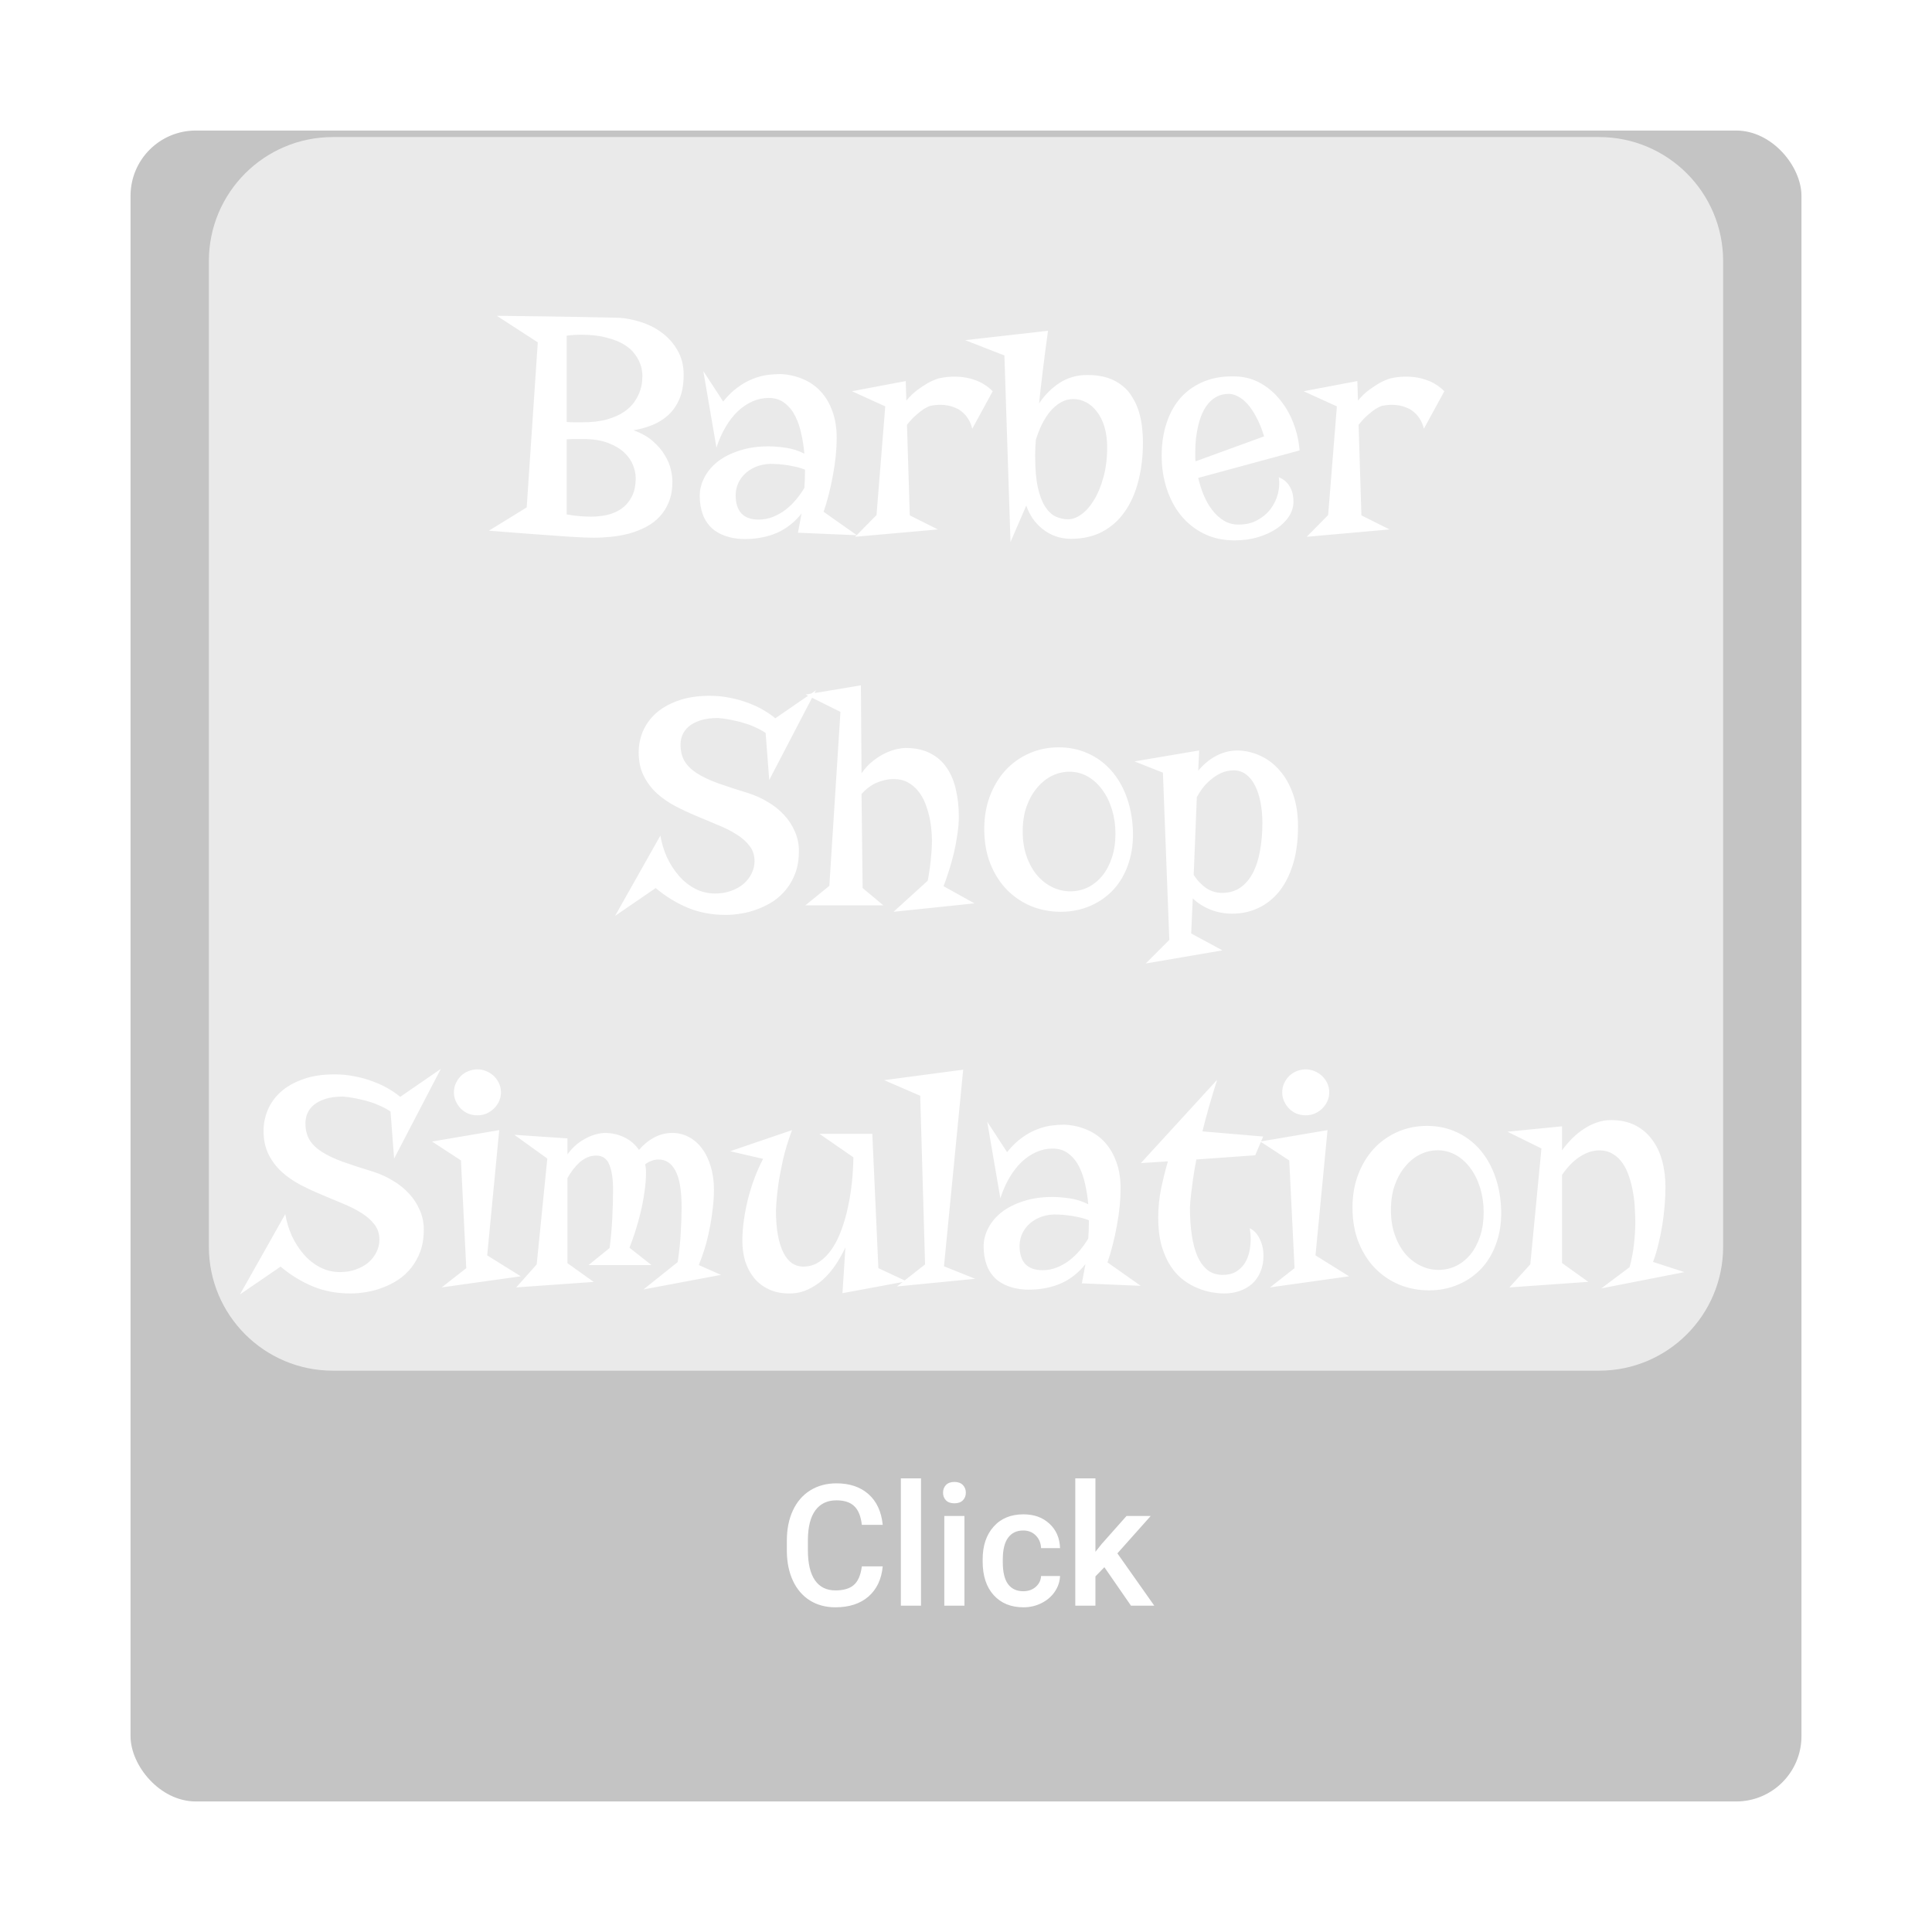 <svg width="296" height="296" viewBox="0 0 296 296" fill="none" xmlns="http://www.w3.org/2000/svg">
<g filter="url(#filter0_d)">
<rect x="20" y="9" width="256" height="256" rx="10" fill="#C4C4C4"/>
<path d="M104.742 46.404C104.742 47.872 104.527 49.108 104.096 50.113C103.666 51.118 103.091 51.947 102.374 52.601C101.656 53.255 100.834 53.766 99.909 54.132C98.984 54.499 98.035 54.762 97.062 54.922C98.29 55.368 99.287 55.935 100.053 56.621C100.834 57.306 101.44 58.024 101.871 58.774C102.318 59.508 102.621 60.233 102.78 60.951C102.94 61.653 103.02 62.243 103.02 62.722C103.02 63.918 102.844 64.963 102.493 65.856C102.142 66.749 101.664 67.515 101.058 68.153C100.467 68.791 99.774 69.317 98.976 69.732C98.178 70.147 97.325 70.482 96.416 70.737C95.523 70.976 94.598 71.144 93.641 71.239C92.7 71.335 91.782 71.383 90.889 71.383C90.586 71.383 90.275 71.375 89.956 71.359C89.653 71.359 89.27 71.343 88.808 71.311C88.345 71.295 87.763 71.263 87.061 71.215C86.375 71.168 85.49 71.104 84.405 71.024C83.321 70.944 82.005 70.849 80.457 70.737C78.91 70.609 77.06 70.466 74.907 70.306L80.697 66.741L82.395 41.452L76.127 37.384C79.078 37.416 81.662 37.448 83.879 37.48C86.112 37.512 87.994 37.544 89.525 37.576C91.312 37.608 92.843 37.639 94.119 37.671C95.363 37.671 96.615 37.863 97.876 38.246C99.151 38.612 100.292 39.163 101.297 39.897C102.318 40.63 103.147 41.547 103.785 42.648C104.423 43.733 104.742 44.985 104.742 46.404ZM98.426 46.548C98.426 46.404 98.402 46.157 98.354 45.806C98.322 45.439 98.21 45.033 98.019 44.586C97.844 44.123 97.564 43.645 97.182 43.15C96.799 42.64 96.264 42.177 95.579 41.763C94.893 41.348 94.023 41.005 92.971 40.734C91.934 40.447 90.666 40.295 89.166 40.279C88.369 40.279 87.587 40.327 86.822 40.423V53.654C87.237 53.686 87.651 53.702 88.066 53.702C88.481 53.702 88.847 53.702 89.166 53.702C90.698 53.702 91.99 53.55 93.043 53.247C94.095 52.944 94.965 52.553 95.65 52.075C96.336 51.596 96.863 51.078 97.23 50.52C97.612 49.945 97.891 49.395 98.067 48.869C98.242 48.326 98.346 47.848 98.378 47.433C98.41 47.018 98.426 46.723 98.426 46.548ZM89.31 56.262C88.959 56.262 88.56 56.262 88.114 56.262C87.667 56.262 87.237 56.278 86.822 56.31V67.818C87.54 67.945 88.201 68.033 88.808 68.081C89.414 68.129 90.02 68.153 90.626 68.153C91.439 68.153 92.245 68.065 93.043 67.89C93.856 67.698 94.582 67.379 95.22 66.933C95.874 66.47 96.4 65.856 96.799 65.09C97.198 64.325 97.397 63.368 97.397 62.219C97.397 61.629 97.261 60.983 96.99 60.281C96.719 59.579 96.272 58.933 95.65 58.343C95.028 57.753 94.199 57.259 93.162 56.86C92.125 56.461 90.841 56.262 89.31 56.262ZM128.189 56.094C128.189 56.94 128.142 57.849 128.046 58.822C127.95 59.795 127.807 60.784 127.615 61.789C127.44 62.794 127.224 63.782 126.969 64.755C126.73 65.712 126.467 66.598 126.18 67.411L131.276 71L122.256 70.617L122.806 67.674C121.849 68.871 120.741 69.788 119.48 70.426C118.236 71.048 116.793 71.423 115.15 71.55C113.81 71.646 112.638 71.55 111.633 71.263C110.644 70.992 109.814 70.569 109.145 69.995C108.491 69.405 108.004 68.687 107.685 67.842C107.366 66.981 107.207 66.023 107.207 64.971C107.207 63.998 107.446 63.057 107.924 62.148C108.403 61.222 109.089 60.409 109.982 59.707C110.891 59.005 112 58.447 113.308 58.032C114.616 57.602 116.099 57.386 117.758 57.386C118.523 57.386 119.401 57.458 120.39 57.602C121.395 57.745 122.344 58.048 123.237 58.511C123.157 57.538 123.006 56.549 122.782 55.544C122.575 54.523 122.264 53.598 121.849 52.769C121.434 51.939 120.892 51.269 120.222 50.759C119.568 50.232 118.747 49.969 117.758 49.969C116.912 49.969 116.091 50.145 115.293 50.496C114.496 50.846 113.746 51.349 113.044 52.003C112.359 52.657 111.736 53.454 111.178 54.395C110.62 55.337 110.149 56.397 109.767 57.578L107.757 45.854L110.795 50.52C111.545 49.594 112.303 48.861 113.068 48.318C113.834 47.76 114.592 47.337 115.341 47.05C116.107 46.747 116.841 46.548 117.542 46.452C118.26 46.356 118.946 46.309 119.6 46.309C120.828 46.372 121.961 46.628 122.998 47.074C124.05 47.505 124.959 48.135 125.725 48.964C126.491 49.778 127.089 50.783 127.52 51.979C127.966 53.175 128.189 54.547 128.189 56.094ZM123.237 63.751C123.269 63.304 123.293 62.873 123.309 62.459C123.325 62.044 123.333 61.637 123.333 61.238V60.951C122.758 60.728 122.176 60.56 121.586 60.449C121.012 60.321 120.477 60.233 119.983 60.185C119.488 60.122 119.066 60.09 118.715 60.09C118.38 60.074 118.157 60.066 118.045 60.066C117.136 60.098 116.346 60.265 115.676 60.568C115.006 60.871 114.448 61.254 114.001 61.717C113.571 62.163 113.244 62.666 113.021 63.224C112.813 63.782 112.709 64.333 112.709 64.875C112.709 66.103 113.005 67.036 113.595 67.674C114.201 68.296 115.078 68.607 116.227 68.607C116.992 68.607 117.718 68.472 118.404 68.201C119.09 67.93 119.728 67.571 120.318 67.124C120.924 66.662 121.466 66.143 121.945 65.569C122.439 64.979 122.87 64.373 123.237 63.751ZM148.957 54.683C148.813 54.092 148.606 53.59 148.335 53.175C148.08 52.761 147.785 52.418 147.45 52.147C147.131 51.859 146.788 51.644 146.421 51.501C146.054 51.341 145.687 51.221 145.32 51.142C144.459 50.966 143.542 50.974 142.569 51.166C142.234 51.277 141.875 51.453 141.492 51.692C141.157 51.915 140.774 52.218 140.344 52.601C139.913 52.968 139.451 53.462 138.956 54.084L139.387 67.961L143.693 70.115L131.013 71.239L134.291 67.914L135.63 51.261L130.534 48.94L138.765 47.385L138.86 50.376C139.419 49.706 139.993 49.156 140.583 48.725C141.173 48.294 141.708 47.944 142.186 47.672C142.744 47.369 143.287 47.138 143.813 46.978C144.77 46.755 145.743 46.667 146.732 46.715C147.147 46.731 147.577 46.779 148.024 46.859C148.486 46.939 148.949 47.066 149.412 47.242C149.89 47.401 150.353 47.624 150.799 47.912C151.246 48.183 151.677 48.526 152.091 48.94L148.957 54.683ZM164.078 71.55C163.217 71.55 162.419 71.415 161.686 71.144C160.952 70.872 160.298 70.505 159.724 70.043C159.149 69.58 158.647 69.046 158.216 68.44C157.802 67.818 157.475 67.156 157.235 66.454L154.819 72.029L153.886 43.461L147.88 41.117L160.561 39.681C160.242 42.01 159.971 44.092 159.748 45.926C159.524 47.744 159.341 49.371 159.197 50.807C160.059 49.515 161.103 48.47 162.332 47.672C163.576 46.859 164.995 46.452 166.59 46.452C167.771 46.452 168.799 46.596 169.677 46.883C170.554 47.17 171.304 47.569 171.926 48.079C172.564 48.574 173.082 49.164 173.481 49.85C173.896 50.52 174.223 51.237 174.462 52.003C174.701 52.769 174.869 53.558 174.964 54.372C175.06 55.185 175.108 55.991 175.108 56.788C175.108 58.941 174.869 60.927 174.39 62.746C173.928 64.548 173.234 66.103 172.309 67.411C171.399 68.719 170.251 69.74 168.863 70.474C167.492 71.191 165.896 71.55 164.078 71.55ZM164.437 50.137C163.767 50.137 163.137 50.304 162.547 50.639C161.957 50.974 161.414 51.429 160.92 52.003C160.441 52.577 160.011 53.247 159.628 54.013C159.261 54.762 158.95 55.56 158.695 56.405C158.663 56.868 158.639 57.267 158.623 57.602C158.607 57.921 158.599 58.192 158.599 58.415C158.583 58.686 158.583 58.91 158.599 59.085C158.599 60.935 158.735 62.467 159.006 63.679C159.277 64.891 159.644 65.864 160.106 66.598C160.569 67.315 161.103 67.826 161.709 68.129C162.332 68.416 162.978 68.56 163.647 68.56C164.317 68.56 165.003 68.304 165.705 67.794C166.407 67.284 167.045 66.55 167.619 65.593C168.209 64.636 168.688 63.479 169.055 62.123C169.438 60.768 169.629 59.236 169.629 57.53C169.629 56.334 169.485 55.273 169.198 54.348C168.911 53.422 168.52 52.649 168.026 52.027C167.547 51.405 166.997 50.934 166.375 50.615C165.753 50.296 165.107 50.137 164.437 50.137ZM183.578 62.219C183.785 63.112 184.064 63.99 184.415 64.851C184.766 65.697 185.197 66.454 185.707 67.124C186.217 67.794 186.808 68.336 187.478 68.751C188.147 69.166 188.905 69.373 189.75 69.373C190.867 69.373 191.84 69.142 192.669 68.679C193.499 68.217 194.177 67.634 194.703 66.933C195.229 66.215 195.596 65.433 195.804 64.588C196.011 63.727 196.051 62.905 195.923 62.123C196.37 62.299 196.737 62.53 197.024 62.817C197.327 63.105 197.558 63.423 197.718 63.774C197.893 64.109 198.013 64.46 198.077 64.827C198.14 65.178 198.172 65.521 198.172 65.856C198.172 66.622 197.949 67.363 197.502 68.081C197.056 68.783 196.426 69.413 195.612 69.971C194.815 70.513 193.866 70.952 192.765 71.287C191.665 71.622 190.46 71.79 189.152 71.79C187.398 71.79 185.827 71.447 184.439 70.761C183.067 70.075 181.903 69.15 180.946 67.985C179.989 66.805 179.255 65.425 178.745 63.846C178.234 62.267 177.979 60.584 177.979 58.798C177.979 56.98 178.234 55.305 178.745 53.773C179.255 52.226 180.005 50.91 180.994 49.826C181.999 48.741 183.227 47.92 184.678 47.361C186.13 46.803 187.805 46.58 189.703 46.691C191.011 46.787 192.215 47.162 193.315 47.816C194.416 48.47 195.373 49.315 196.187 50.352C197.016 51.373 197.678 52.545 198.172 53.869C198.683 55.193 198.994 56.573 199.105 58.008L183.578 62.219ZM183.123 58.367C183.123 58.59 183.123 58.814 183.123 59.037C183.123 59.245 183.139 59.46 183.171 59.683L193.674 55.855C193.323 54.706 192.925 53.726 192.478 52.912C192.047 52.083 191.593 51.405 191.114 50.878C190.636 50.352 190.149 49.969 189.655 49.73C189.176 49.475 188.714 49.347 188.267 49.347C187.597 49.347 187.007 49.475 186.497 49.73C185.986 49.985 185.54 50.336 185.157 50.783C184.79 51.213 184.471 51.724 184.2 52.314C183.944 52.904 183.737 53.534 183.578 54.204C183.418 54.874 183.299 55.568 183.219 56.286C183.155 56.987 183.123 57.681 183.123 58.367ZM218.15 54.683C218.007 54.092 217.799 53.59 217.528 53.175C217.273 52.761 216.978 52.418 216.643 52.147C216.324 51.859 215.981 51.644 215.614 51.501C215.247 51.341 214.881 51.221 214.514 51.142C213.652 50.966 212.735 50.974 211.762 51.166C211.427 51.277 211.068 51.453 210.686 51.692C210.351 51.915 209.968 52.218 209.537 52.601C209.106 52.968 208.644 53.462 208.149 54.084L208.58 67.961L212.887 70.115L200.206 71.239L203.484 67.914L204.824 51.261L199.728 48.94L207.958 47.385L208.054 50.376C208.612 49.706 209.186 49.156 209.776 48.725C210.367 48.294 210.901 47.944 211.379 47.672C211.938 47.369 212.48 47.138 213.006 46.978C213.963 46.755 214.936 46.667 215.925 46.715C216.34 46.731 216.771 46.779 217.217 46.859C217.68 46.939 218.142 47.066 218.605 47.242C219.083 47.401 219.546 47.624 219.993 47.912C220.439 48.183 220.87 48.526 221.285 48.94L218.15 54.683ZM108.738 95.605C109.822 95.605 110.859 95.708 111.848 95.915C112.853 96.107 113.786 96.37 114.647 96.705C115.509 97.024 116.29 97.391 116.992 97.806C117.694 98.22 118.292 98.635 118.787 99.05L125.007 94.767L117.854 108.5L117.303 101.299C116.841 100.98 116.338 100.701 115.796 100.461C115.27 100.206 114.735 99.999 114.193 99.839C113.667 99.664 113.156 99.528 112.662 99.433C112.167 99.321 111.729 99.233 111.346 99.169C110.963 99.106 110.652 99.066 110.413 99.05C110.189 99.018 110.07 99.002 110.054 99.002C108.969 99.002 108.06 99.122 107.326 99.361C106.592 99.6 105.994 99.911 105.532 100.294C105.085 100.677 104.758 101.115 104.551 101.61C104.359 102.088 104.264 102.575 104.264 103.069C104.264 104.074 104.471 104.928 104.886 105.629C105.3 106.315 105.931 106.929 106.776 107.472C107.621 108.014 108.698 108.524 110.006 109.003C111.314 109.465 112.853 109.968 114.624 110.51C115.692 110.845 116.697 111.3 117.638 111.874C118.595 112.432 119.425 113.094 120.126 113.86C120.828 114.61 121.379 115.455 121.777 116.396C122.192 117.321 122.399 118.318 122.399 119.387C122.399 120.631 122.224 121.739 121.873 122.712C121.522 123.669 121.052 124.515 120.461 125.249C119.887 125.966 119.217 126.58 118.452 127.091C117.686 127.585 116.889 127.984 116.059 128.287C115.246 128.606 114.416 128.829 113.571 128.957C112.741 129.101 111.96 129.172 111.226 129.172C109.073 129.172 107.119 128.806 105.364 128.072C103.61 127.338 101.975 126.333 100.459 125.057L94.239 129.316L101.177 117.018C101.369 118.167 101.704 119.275 102.182 120.344C102.677 121.396 103.283 122.338 104 123.167C104.718 123.996 105.548 124.658 106.489 125.153C107.43 125.647 108.459 125.895 109.575 125.895C110.468 125.895 111.282 125.759 112.016 125.488C112.765 125.217 113.403 124.858 113.93 124.411C114.456 123.949 114.863 123.422 115.15 122.832C115.453 122.226 115.604 121.596 115.604 120.942C115.604 120.033 115.349 119.251 114.839 118.597C114.328 117.927 113.659 117.337 112.829 116.827C112 116.3 111.051 115.822 109.982 115.391C108.929 114.944 107.845 114.49 106.728 114.027C105.611 113.565 104.519 113.054 103.45 112.496C102.397 111.938 101.456 111.284 100.627 110.534C99.797 109.769 99.128 108.875 98.617 107.854C98.107 106.834 97.852 105.629 97.852 104.242C97.852 103.173 98.059 102.128 98.474 101.107C98.904 100.071 99.558 99.145 100.436 98.332C101.329 97.519 102.461 96.865 103.833 96.37C105.205 95.86 106.84 95.605 108.738 95.605ZM123.38 127.713L127.065 124.722L128.764 98.069L123.428 95.413L131.898 94.001L131.994 107.472C132.536 106.69 133.134 106.052 133.788 105.558C134.442 105.047 135.08 104.648 135.702 104.361C136.34 104.074 136.922 103.875 137.449 103.763C137.991 103.652 138.414 103.596 138.717 103.596C140.216 103.596 141.484 103.867 142.521 104.409C143.558 104.936 144.395 105.669 145.033 106.61C145.687 107.551 146.158 108.668 146.445 109.96C146.748 111.236 146.899 112.624 146.899 114.123C146.899 114.952 146.828 115.838 146.684 116.779C146.556 117.72 146.381 118.669 146.158 119.626C145.934 120.567 145.679 121.484 145.392 122.377C145.121 123.255 144.842 124.052 144.555 124.77L149.292 127.402L136.898 128.694L142.138 123.933C142.361 122.752 142.521 121.644 142.617 120.607C142.728 119.57 142.784 118.605 142.784 117.712C142.784 117.265 142.752 116.723 142.688 116.085C142.641 115.447 142.537 114.785 142.377 114.099C142.218 113.397 142.003 112.703 141.731 112.018C141.46 111.332 141.101 110.718 140.655 110.175C140.224 109.633 139.698 109.194 139.076 108.859C138.47 108.524 137.744 108.357 136.898 108.357C136.069 108.357 135.216 108.54 134.338 108.907C133.477 109.274 132.695 109.856 131.994 110.654L132.161 125.057L135.343 127.713H123.38ZM150.799 115.989C150.799 114.203 151.078 112.552 151.637 111.037C152.211 109.505 153 108.181 154.005 107.065C155.026 105.948 156.23 105.079 157.618 104.457C159.022 103.819 160.553 103.5 162.212 103.5C163.823 103.5 165.298 103.803 166.638 104.409C167.978 104.999 169.142 105.837 170.131 106.921C171.12 108.006 171.91 109.306 172.5 110.821C173.09 112.337 173.441 114.011 173.553 115.846C173.664 117.808 173.457 119.586 172.931 121.181C172.42 122.76 171.663 124.108 170.658 125.225C169.653 126.325 168.449 127.179 167.045 127.785C165.657 128.391 164.15 128.694 162.523 128.694C160.96 128.694 159.468 128.415 158.049 127.856C156.645 127.282 155.401 126.453 154.316 125.368C153.248 124.284 152.394 122.96 151.756 121.396C151.118 119.817 150.799 118.015 150.799 115.989ZM156.685 116.396C156.685 117.8 156.884 119.068 157.283 120.2C157.682 121.333 158.216 122.298 158.886 123.095C159.556 123.877 160.33 124.483 161.207 124.914C162.084 125.344 163.009 125.56 163.982 125.56C164.955 125.56 165.865 125.352 166.71 124.938C167.555 124.507 168.289 123.909 168.911 123.143C169.533 122.361 170.02 121.428 170.371 120.344C170.722 119.259 170.897 118.055 170.897 116.731C170.897 115.423 170.722 114.195 170.371 113.046C170.02 111.882 169.525 110.869 168.887 110.008C168.265 109.146 167.523 108.469 166.662 107.974C165.801 107.48 164.86 107.232 163.839 107.232C162.93 107.232 162.044 107.44 161.183 107.854C160.338 108.269 159.58 108.875 158.91 109.673C158.24 110.454 157.698 111.411 157.283 112.544C156.884 113.676 156.685 114.96 156.685 116.396ZM183.578 107.089C183.944 106.642 184.343 106.236 184.774 105.869C185.205 105.486 185.675 105.159 186.186 104.888C186.696 104.601 187.238 104.377 187.812 104.218C188.403 104.058 189.033 103.979 189.703 103.979C190.931 104.026 192.095 104.313 193.196 104.84C194.312 105.366 195.285 106.124 196.115 107.113C196.96 108.086 197.63 109.29 198.125 110.726C198.619 112.145 198.866 113.772 198.866 115.606C198.866 117.84 198.603 119.793 198.077 121.468C197.55 123.143 196.833 124.539 195.923 125.655C195.014 126.756 193.945 127.585 192.717 128.144C191.505 128.702 190.205 128.981 188.817 128.981C187.605 128.981 186.481 128.774 185.444 128.359C184.407 127.944 183.506 127.37 182.74 126.636L182.501 132.02L187.286 134.604L175.539 136.613L179.151 133L178.17 107.376L173.816 105.653L183.721 103.979L183.578 107.089ZM188.961 107.017C188.738 107.017 188.419 107.057 188.004 107.137C187.589 107.216 187.119 107.4 186.592 107.687C186.082 107.974 185.54 108.389 184.965 108.931C184.407 109.473 183.873 110.207 183.362 111.132L182.884 123.047C183.394 123.845 184.016 124.507 184.75 125.033C185.5 125.544 186.329 125.799 187.238 125.799C188.323 125.799 189.256 125.528 190.038 124.985C190.819 124.443 191.457 123.693 191.952 122.736C192.462 121.763 192.829 120.623 193.052 119.315C193.292 118.007 193.411 116.587 193.411 115.056C193.411 113.94 193.315 112.895 193.124 111.922C192.933 110.933 192.653 110.08 192.287 109.362C191.92 108.628 191.457 108.054 190.899 107.639C190.341 107.224 189.695 107.017 188.961 107.017ZM51.267 153.604C52.351 153.604 53.388 153.708 54.377 153.916C55.382 154.107 56.315 154.37 57.176 154.705C58.038 155.024 58.819 155.391 59.521 155.806C60.223 156.22 60.821 156.635 61.315 157.05L67.536 152.767L60.382 166.5L59.832 159.299C59.37 158.98 58.867 158.701 58.325 158.461C57.798 158.206 57.264 157.999 56.722 157.839C56.195 157.664 55.685 157.528 55.19 157.433C54.696 157.321 54.257 157.233 53.874 157.169C53.492 157.106 53.181 157.066 52.941 157.05C52.718 157.018 52.599 157.002 52.583 157.002C51.498 157.002 50.589 157.122 49.855 157.361C49.121 157.6 48.523 157.911 48.06 158.294C47.614 158.677 47.287 159.115 47.08 159.61C46.888 160.088 46.792 160.575 46.792 161.069C46.792 162.074 47 162.928 47.415 163.629C47.829 164.315 48.459 164.929 49.305 165.472C50.15 166.014 51.227 166.524 52.535 167.003C53.843 167.465 55.382 167.968 57.152 168.51C58.221 168.845 59.226 169.3 60.167 169.874C61.124 170.432 61.953 171.094 62.655 171.86C63.357 172.61 63.907 173.455 64.306 174.396C64.721 175.321 64.928 176.318 64.928 177.387C64.928 178.631 64.753 179.739 64.402 180.712C64.051 181.669 63.58 182.515 62.99 183.249C62.416 183.966 61.746 184.58 60.98 185.091C60.215 185.585 59.417 185.984 58.588 186.287C57.774 186.606 56.945 186.829 56.1 186.957C55.27 187.101 54.489 187.172 53.755 187.172C51.602 187.172 49.648 186.806 47.893 186.072C46.139 185.338 44.504 184.333 42.988 183.057L36.768 187.316L43.706 175.018C43.898 176.167 44.232 177.275 44.711 178.344C45.205 179.396 45.812 180.338 46.529 181.167C47.247 181.996 48.077 182.658 49.018 183.153C49.959 183.647 50.987 183.895 52.104 183.895C52.997 183.895 53.811 183.759 54.544 183.488C55.294 183.217 55.932 182.858 56.459 182.411C56.985 181.949 57.392 181.422 57.679 180.832C57.982 180.226 58.133 179.596 58.133 178.942C58.133 178.033 57.878 177.251 57.368 176.597C56.857 175.927 56.187 175.337 55.358 174.827C54.529 174.3 53.579 173.822 52.511 173.391C51.458 172.944 50.373 172.49 49.257 172.027C48.14 171.565 47.048 171.054 45.979 170.496C44.926 169.938 43.985 169.284 43.156 168.534C42.326 167.769 41.656 166.875 41.146 165.854C40.636 164.834 40.38 163.629 40.38 162.242C40.38 161.173 40.588 160.128 41.002 159.107C41.433 158.071 42.087 157.146 42.964 156.332C43.858 155.519 44.99 154.865 46.362 154.37C47.734 153.86 49.368 153.604 51.267 153.604ZM67.68 186.239L71.436 183.296L70.623 166.788L66.196 163.893L76.484 162.146L74.642 181.334L79.786 184.541L67.68 186.239ZM76.748 156.356C76.748 156.834 76.652 157.289 76.46 157.72C76.269 158.134 76.006 158.509 75.671 158.844C75.336 159.163 74.953 159.418 74.522 159.61C74.092 159.785 73.637 159.873 73.159 159.873C72.648 159.873 72.17 159.785 71.723 159.61C71.293 159.418 70.918 159.163 70.599 158.844C70.28 158.509 70.024 158.134 69.833 157.72C69.642 157.289 69.546 156.834 69.546 156.356C69.546 155.861 69.642 155.407 69.833 154.992C70.024 154.562 70.28 154.187 70.599 153.868C70.918 153.549 71.293 153.301 71.723 153.126C72.17 152.935 72.648 152.839 73.159 152.839C73.637 152.839 74.092 152.935 74.522 153.126C74.953 153.301 75.336 153.549 75.671 153.868C76.006 154.187 76.269 154.562 76.46 154.992C76.652 155.407 76.748 155.861 76.748 156.356ZM79.092 186.239L82.227 182.722L83.853 166.5L78.805 162.864L86.94 163.414V165.854C87.546 165.041 88.176 164.411 88.83 163.964C89.5 163.518 90.114 163.191 90.672 162.983C91.326 162.744 91.972 162.609 92.61 162.577C93.743 162.577 94.772 162.808 95.697 163.271C96.622 163.733 97.356 164.371 97.898 165.185C98.568 164.387 99.334 163.757 100.195 163.294C101.056 162.816 101.989 162.577 102.994 162.577C103.903 162.577 104.749 162.784 105.53 163.199C106.312 163.613 106.982 164.196 107.54 164.945C108.114 165.695 108.561 166.612 108.88 167.697C109.215 168.765 109.382 169.954 109.382 171.262C109.382 172.203 109.319 173.184 109.191 174.205C109.079 175.225 108.92 176.238 108.712 177.243C108.521 178.248 108.282 179.229 107.995 180.186C107.708 181.127 107.396 182.004 107.062 182.818L110.459 184.325L98.592 186.55L103.832 182.363C104.087 180.641 104.246 179.069 104.31 177.65C104.39 176.214 104.43 174.994 104.43 173.989C104.43 171.421 104.119 169.555 103.497 168.391C102.89 167.226 102.021 166.644 100.889 166.644C100.203 166.644 99.517 166.891 98.831 167.386C98.927 167.769 98.975 168.175 98.975 168.606C98.975 169.579 98.895 170.584 98.735 171.621C98.592 172.657 98.4 173.678 98.161 174.683C97.922 175.688 97.651 176.661 97.348 177.602C97.045 178.543 96.742 179.396 96.439 180.162L99.812 182.818H90.17L93.4 180.21C93.591 178.727 93.727 177.211 93.807 175.664C93.886 174.101 93.926 172.633 93.926 171.262C93.926 169.635 93.735 168.359 93.352 167.434C92.985 166.508 92.315 166.046 91.342 166.046C90.848 166.046 90.385 166.142 89.955 166.333C89.54 166.524 89.149 166.78 88.782 167.099C88.431 167.418 88.096 167.785 87.777 168.199C87.474 168.614 87.195 169.045 86.94 169.491V182.531L90.96 185.402L79.092 186.239ZM133.643 162.72L134.576 183.296L138.883 185.306L129.073 187.125L129.528 180.114C129.081 181.055 128.571 181.957 127.997 182.818C127.422 183.663 126.776 184.413 126.059 185.067C125.341 185.705 124.551 186.215 123.69 186.598C122.845 186.981 121.927 187.172 120.938 187.172C119.758 187.172 118.721 186.965 117.828 186.55C116.935 186.136 116.185 185.569 115.579 184.852C114.973 184.118 114.51 183.264 114.191 182.292C113.888 181.303 113.737 180.25 113.737 179.133C113.737 178.097 113.817 177.02 113.976 175.903C114.136 174.787 114.351 173.686 114.622 172.602C114.909 171.501 115.244 170.44 115.627 169.419C116.026 168.383 116.456 167.426 116.919 166.548L111.871 165.376L121.345 162.146C120.739 163.757 120.269 165.304 119.934 166.788C119.615 168.255 119.375 169.563 119.216 170.711C119.04 172.051 118.929 173.295 118.881 174.444C118.881 175.927 118.985 177.211 119.192 178.296C119.399 179.365 119.686 180.258 120.053 180.976C120.42 181.677 120.859 182.204 121.369 182.555C121.88 182.89 122.438 183.057 123.044 183.057C123.969 183.057 124.799 182.81 125.532 182.315C126.266 181.821 126.912 181.159 127.47 180.33C128.044 179.484 128.531 178.503 128.93 177.387C129.344 176.27 129.679 175.09 129.935 173.846C130.206 172.602 130.405 171.333 130.533 170.042C130.66 168.75 130.732 167.505 130.748 166.309L125.556 162.72H133.643ZM144.625 183.009L149.41 184.923L137.423 186.096L141.73 182.722L140.988 156.882L135.461 154.49L147.568 152.887L144.625 183.009ZM171.685 171.094C171.685 171.94 171.637 172.849 171.542 173.822C171.446 174.795 171.302 175.784 171.111 176.789C170.935 177.793 170.72 178.782 170.465 179.755C170.226 180.712 169.962 181.598 169.675 182.411L174.771 186L165.751 185.617L166.302 182.674C165.345 183.871 164.236 184.788 162.976 185.426C161.732 186.048 160.288 186.423 158.646 186.55C157.306 186.646 156.133 186.55 155.128 186.263C154.139 185.992 153.31 185.569 152.64 184.995C151.986 184.405 151.5 183.687 151.181 182.842C150.862 181.98 150.702 181.023 150.702 179.971C150.702 178.998 150.941 178.057 151.42 177.147C151.898 176.222 152.584 175.409 153.478 174.707C154.387 174.005 155.495 173.447 156.803 173.032C158.111 172.602 159.595 172.386 161.253 172.386C162.019 172.386 162.896 172.458 163.885 172.602C164.89 172.745 165.839 173.048 166.732 173.511C166.653 172.538 166.501 171.549 166.278 170.544C166.07 169.523 165.759 168.598 165.345 167.769C164.93 166.939 164.388 166.269 163.718 165.759C163.064 165.232 162.242 164.969 161.253 164.969C160.408 164.969 159.587 165.145 158.789 165.496C157.992 165.847 157.242 166.349 156.54 167.003C155.854 167.657 155.232 168.454 154.674 169.396C154.116 170.337 153.645 171.397 153.262 172.578L151.252 160.854L154.291 165.52C155.041 164.594 155.798 163.861 156.564 163.318C157.33 162.76 158.087 162.337 158.837 162.05C159.603 161.747 160.336 161.548 161.038 161.452C161.756 161.356 162.442 161.309 163.096 161.309C164.324 161.372 165.456 161.628 166.493 162.074C167.546 162.505 168.455 163.135 169.221 163.964C169.986 164.778 170.584 165.783 171.015 166.979C171.462 168.175 171.685 169.547 171.685 171.094ZM166.732 178.75C166.764 178.304 166.788 177.873 166.804 177.458C166.82 177.044 166.828 176.637 166.828 176.238V175.951C166.254 175.728 165.672 175.56 165.082 175.449C164.507 175.321 163.973 175.233 163.479 175.186C162.984 175.122 162.561 175.09 162.21 175.09C161.875 175.074 161.652 175.066 161.541 175.066C160.631 175.098 159.842 175.265 159.172 175.568C158.502 175.871 157.944 176.254 157.497 176.717C157.066 177.163 156.739 177.666 156.516 178.224C156.309 178.782 156.205 179.333 156.205 179.875C156.205 181.103 156.5 182.036 157.09 182.674C157.696 183.296 158.574 183.607 159.722 183.607C160.488 183.607 161.214 183.472 161.899 183.201C162.585 182.93 163.223 182.571 163.813 182.124C164.42 181.661 164.962 181.143 165.44 180.569C165.935 179.979 166.366 179.373 166.732 178.75ZM177.451 175.521C177.451 174.021 177.603 172.53 177.906 171.046C178.225 169.547 178.568 168.175 178.935 166.931L174.795 167.194L186.471 154.442C185.546 157.361 184.796 159.993 184.222 162.337L193.529 163.127L192.309 165.998L183.289 166.644C183.066 167.808 182.89 168.845 182.763 169.754C182.651 170.648 182.555 171.405 182.476 172.027C182.396 172.761 182.34 173.399 182.308 173.941C182.308 175.536 182.404 176.972 182.595 178.248C182.787 179.524 183.082 180.617 183.48 181.526C183.895 182.419 184.414 183.113 185.036 183.607C185.674 184.086 186.431 184.325 187.309 184.325C188.122 184.325 188.8 184.166 189.342 183.847C189.901 183.512 190.347 183.089 190.682 182.579C191.017 182.052 191.256 181.47 191.4 180.832C191.543 180.178 191.615 179.532 191.615 178.894C191.615 178.304 191.567 177.73 191.472 177.171C192.158 177.522 192.676 178.089 193.027 178.87C193.394 179.636 193.577 180.473 193.577 181.382C193.577 182.323 193.418 183.153 193.099 183.871C192.796 184.588 192.373 185.194 191.831 185.689C191.288 186.167 190.65 186.534 189.917 186.79C189.183 187.045 188.393 187.172 187.548 187.172C187.037 187.172 186.431 187.117 185.729 187.005C185.044 186.893 184.326 186.686 183.576 186.383C182.826 186.096 182.085 185.681 181.351 185.139C180.617 184.596 179.963 183.895 179.389 183.033C178.815 182.172 178.344 181.127 177.978 179.899C177.627 178.655 177.451 177.195 177.451 175.521ZM194.582 186.239L198.338 183.296L197.525 166.788L193.099 163.893L203.387 162.146L201.544 181.334L206.688 184.541L194.582 186.239ZM203.65 156.356C203.65 156.834 203.554 157.289 203.363 157.72C203.171 158.134 202.908 158.509 202.573 158.844C202.238 159.163 201.855 159.418 201.425 159.61C200.994 159.785 200.54 159.873 200.061 159.873C199.551 159.873 199.072 159.785 198.625 159.61C198.195 159.418 197.82 159.163 197.501 158.844C197.182 158.509 196.927 158.134 196.735 157.72C196.544 157.289 196.448 156.834 196.448 156.356C196.448 155.861 196.544 155.407 196.735 154.992C196.927 154.562 197.182 154.187 197.501 153.868C197.82 153.549 198.195 153.301 198.625 153.126C199.072 152.935 199.551 152.839 200.061 152.839C200.54 152.839 200.994 152.935 201.425 153.126C201.855 153.301 202.238 153.549 202.573 153.868C202.908 154.187 203.171 154.562 203.363 154.992C203.554 155.407 203.65 155.861 203.65 156.356ZM207.215 173.989C207.215 172.203 207.494 170.552 208.052 169.037C208.626 167.505 209.416 166.181 210.421 165.065C211.442 163.948 212.646 163.079 214.034 162.457C215.437 161.819 216.969 161.5 218.627 161.5C220.238 161.5 221.714 161.803 223.054 162.409C224.394 162.999 225.558 163.837 226.547 164.921C227.536 166.006 228.325 167.306 228.916 168.821C229.506 170.337 229.857 172.011 229.968 173.846C230.08 175.808 229.873 177.586 229.346 179.181C228.836 180.76 228.078 182.108 227.073 183.225C226.068 184.325 224.864 185.179 223.46 185.785C222.073 186.391 220.565 186.694 218.938 186.694C217.375 186.694 215.884 186.415 214.464 185.856C213.061 185.282 211.817 184.453 210.732 183.368C209.663 182.284 208.81 180.96 208.172 179.396C207.534 177.817 207.215 176.015 207.215 173.989ZM213.101 174.396C213.101 175.8 213.3 177.068 213.699 178.2C214.097 179.333 214.632 180.298 215.302 181.095C215.972 181.877 216.745 182.483 217.623 182.914C218.5 183.344 219.425 183.56 220.398 183.56C221.371 183.56 222.28 183.352 223.125 182.938C223.971 182.507 224.705 181.909 225.327 181.143C225.949 180.361 226.435 179.428 226.786 178.344C227.137 177.259 227.312 176.055 227.312 174.731C227.312 173.423 227.137 172.195 226.786 171.046C226.435 169.882 225.941 168.869 225.303 168.008C224.681 167.146 223.939 166.469 223.078 165.974C222.216 165.48 221.275 165.232 220.254 165.232C219.345 165.232 218.46 165.44 217.599 165.854C216.753 166.269 215.996 166.875 215.326 167.673C214.656 168.454 214.113 169.411 213.699 170.544C213.3 171.676 213.101 172.96 213.101 174.396ZM255.159 170.839C255.159 171.75 255.118 172.711 255.037 173.72C254.955 174.729 254.833 175.738 254.67 176.747C254.508 177.756 254.304 178.741 254.06 179.701C253.832 180.661 253.564 181.54 253.254 182.338L258.064 183.9L245.344 186.391L249.666 183.144C250.007 181.89 250.235 180.686 250.349 179.53C250.479 178.375 250.544 177.284 250.544 176.259C250.544 175.64 250.52 174.94 250.471 174.159C250.439 173.362 250.349 172.556 250.203 171.742C250.072 170.928 249.877 170.131 249.617 169.35C249.373 168.568 249.047 167.877 248.64 167.274C248.233 166.656 247.729 166.168 247.126 165.81C246.541 165.435 245.833 165.248 245.002 165.248C244.042 165.248 243.066 165.565 242.073 166.2C241.08 166.835 240.16 167.771 239.314 169.008V182.509L243.342 185.39L231.257 186.244L234.456 182.704L236.165 164.955L230.964 162.392L239.314 161.562V165.248C239.786 164.597 240.307 163.987 240.876 163.417C241.446 162.847 242.048 162.359 242.683 161.952C243.318 161.529 243.977 161.203 244.661 160.976C245.361 160.731 246.077 160.609 246.809 160.609C248.225 160.609 249.454 160.87 250.496 161.391C251.537 161.911 252.4 162.636 253.083 163.563C253.783 164.475 254.304 165.557 254.646 166.811C254.988 168.048 255.159 169.39 255.159 170.839Z" fill="white"/>
</g>
<path d="M32 40C32 29.507 40.507 21 51 21H245C255.493 21 264 29.507 264 40V191C264 201.493 255.493 210 245 210H51C40.507 210 32 201.493 32 191V40Z" fill="white" fill-opacity="0.65"/>
<path d="M135.241 239.982C135.055 241.954 134.327 243.495 133.058 244.604C131.788 245.704 130.1 246.254 127.992 246.254C126.52 246.254 125.22 245.907 124.095 245.213C122.978 244.51 122.114 243.516 121.505 242.229C120.896 240.943 120.578 239.449 120.553 237.748V236.021C120.553 234.278 120.862 232.742 121.479 231.413C122.097 230.084 122.982 229.06 124.133 228.341C125.292 227.621 126.63 227.262 128.145 227.262C130.184 227.262 131.826 227.816 133.07 228.925C134.314 230.034 135.038 231.599 135.241 233.622H132.042C131.89 232.293 131.5 231.337 130.874 230.753C130.256 230.16 129.346 229.864 128.145 229.864C126.748 229.864 125.673 230.376 124.92 231.4C124.175 232.416 123.794 233.91 123.777 235.882V237.52C123.777 239.517 124.133 241.04 124.844 242.09C125.563 243.139 126.613 243.664 127.992 243.664C129.253 243.664 130.201 243.381 130.836 242.813C131.471 242.246 131.873 241.303 132.042 239.982H135.241ZM141.106 246H138.021V226.5H141.106V246ZM147.759 246H144.674V232.264H147.759V246ZM144.483 228.696C144.483 228.222 144.632 227.829 144.928 227.516C145.232 227.202 145.664 227.046 146.223 227.046C146.781 227.046 147.213 227.202 147.518 227.516C147.822 227.829 147.975 228.222 147.975 228.696C147.975 229.162 147.822 229.551 147.518 229.864C147.213 230.169 146.781 230.321 146.223 230.321C145.664 230.321 145.232 230.169 144.928 229.864C144.632 229.551 144.483 229.162 144.483 228.696ZM156.772 243.791C157.543 243.791 158.182 243.567 158.689 243.118C159.197 242.67 159.468 242.115 159.502 241.455H162.409C162.375 242.31 162.109 243.11 161.609 243.854C161.11 244.591 160.433 245.175 159.578 245.606C158.723 246.038 157.801 246.254 156.811 246.254C154.889 246.254 153.366 245.632 152.24 244.388C151.115 243.144 150.552 241.425 150.552 239.233V238.916C150.552 236.826 151.11 235.154 152.228 233.901C153.345 232.64 154.868 232.01 156.798 232.01C158.431 232.01 159.76 232.488 160.784 233.444C161.817 234.392 162.358 235.641 162.409 237.189H159.502C159.468 236.402 159.197 235.755 158.689 235.247C158.19 234.739 157.551 234.485 156.772 234.485C155.774 234.485 155.004 234.849 154.462 235.577C153.92 236.297 153.645 237.393 153.637 238.865V239.36C153.637 240.85 153.903 241.963 154.437 242.699C154.978 243.427 155.757 243.791 156.772 243.791ZM169.201 240.109L167.83 241.519V246H164.745V226.5H167.83V237.748L168.795 236.542L172.591 232.264H176.298L171.194 237.989L176.844 246H173.276L169.201 240.109Z" fill="white"/>
<defs>
<filter id="filter0_d" x="0" y="0" width="296" height="296" filterUnits="userSpaceOnUse" color-interpolation-filters="sRGB">
<feFlood flood-opacity="0" result="BackgroundImageFix"/>
<feColorMatrix in="SourceAlpha" type="matrix" values="0 0 0 0 0 0 0 0 0 0 0 0 0 0 0 0 0 0 127 0"/>
<feOffset dy="11"/>
<feGaussianBlur stdDeviation="10"/>
<feColorMatrix type="matrix" values="0 0 0 0 0 0 0 0 0 0 0 0 0 0 0 0 0 0 0.25 0"/>
<feBlend mode="normal" in2="BackgroundImageFix" result="effect1_dropShadow"/>
<feBlend mode="normal" in="SourceGraphic" in2="effect1_dropShadow" result="shape"/>
</filter>
</defs>
</svg>

